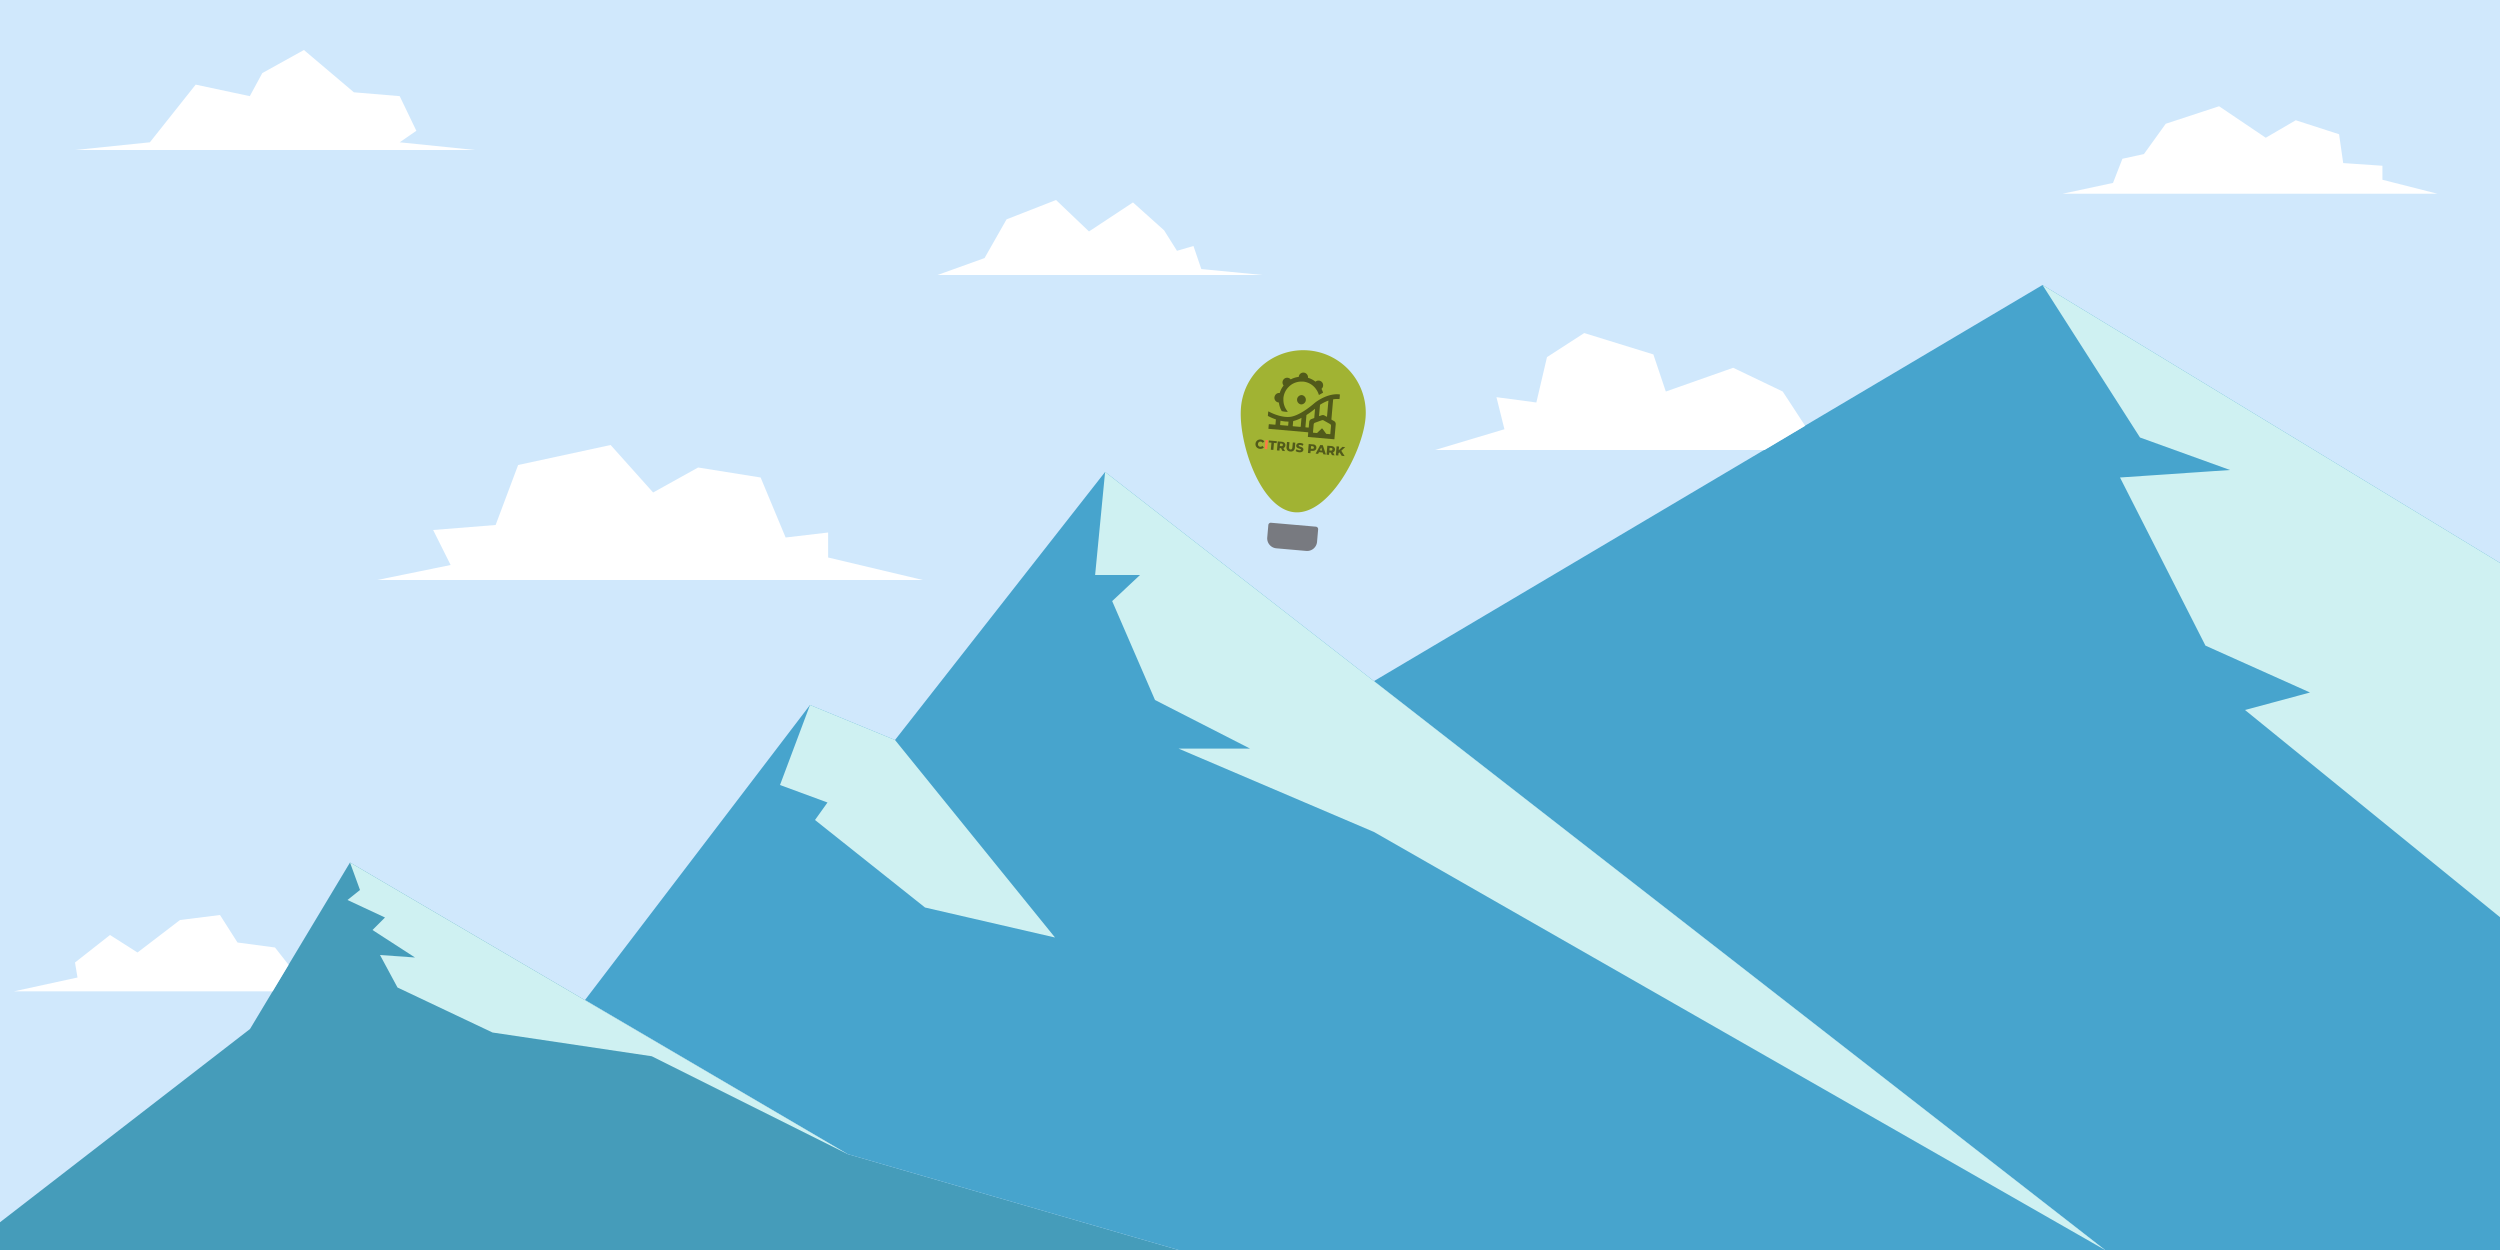 <svg id="Слой_1" data-name="Слой 1" xmlns="http://www.w3.org/2000/svg" viewBox="0 0 1000 500"><defs><style>.cls-3{fill:#47a4cd}.cls-4{fill:#cff1f2}.cls-5{fill:#fff}.cls-8{fill:#515a1a}</style></defs><path fill="#d0e8fc" d="M0 0h1000v500H0z"/><path fill="#459cba" d="M0 488.9l100-77.3 40-66.6 199 116.62L471.4 500H0v-11.1z"/><path class="cls-3" d="M234 400l90-118 34 14 84.04-107.22L842.01 500H471.4L339 461.62 234 400z"/><path class="cls-3" d="M549.57 272.45L817 114l183 111.16V500H842.01L549.57 272.45z"/><path class="cls-4" d="M817 114l39 61 36 13-44 3 34.18 67.25L924 277l-26 7 102 82.88V225.16L817 114zM842.01 500L549.57 332.78l-78.17-33.35H500L462 280l-17.13-39.56L456 230h-17.95l3.99-41.22L842.01 500zM324 282l-12 32 19 7-5 7 44 35 52 12-64-79-34-14zM339 461.62l-78.3-39.12L197 413l-38-18-7-13 14 1-17-11 5-5-15-7 5-4-4-11 199 116.62z"/><path class="cls-5" d="M344.25 232H150.86l29.39-6-7-14 25-2 9-24 37-8 17 19 18-10 25 4 10 24 17-2v10l37.89 9h-24.89zM109.04 396.54H5.55L31 391l-1-6 14-11 11 7 17-13 16-2 7 11 15 2 5.42 6.92-6.38 10.62zM705.81 180H574l27.77-8.31-3.19-12.82 15.96 2.13 4.26-18.16 14.89-9.62 27.66 8.55 4.98 14.84 26.94-9.5 19.82 9.5 8.97 13.72-16.25 9.67zM51.62 60H190l-30.12-3.08 6.66-4.61-6.66-13.85-18.32-1.54L121.57 20l-16.65 9.23-5 9.23-21.65-4.61-18.32 23.07L30 60h21.62zM392.56 110H505l-24.47-2.38-3.15-9.23-6.59 1.93-5.15-8.19-12.45-11.16-17.59 11.61L422.41 80l-19.79 7.74-8.8 15.49L375 110h17.56zM957.9 77.5H825l20.2-4.33 3.77-9.67 8.6-1.87 8.73-12.13 21.33-7 18.67 12.6 12-7 17.33 5.6 1.65 11.53 15.69 1.07v5.6L975 77.5h-17.1z"/><path d="M507.95 209.87h18a1 1 0 011 1v5a4 4 0 01-4 4h-12a4 4 0 01-4-4v-5a1 1 0 011-1z" transform="rotate(5 516.976 214.82)" fill="#787a80"/><path d="M546.21 167.24C545 181 531.58 206.11 517.82 204.9s-22.62-28.27-21.42-42a25 25 0 1149.81 4.36z" fill="#a1b333"/><path class="cls-8" d="M503 179.21a1.84 1.84 0 01-.8-1.71 1.75 1.75 0 01.34-.94 1.72 1.72 0 01.75-.61 2.09 2.09 0 011-.15 2.16 2.16 0 01.86.25 1.76 1.76 0 01.59.56l-.68.53a1 1 0 00-.79-.49 1 1 0 00-.53.08.84.84 0 00-.37.33 1 1 0 00-.17.53 1.06 1.06 0 00.07.54.83.83 0 00.32.39 1 1 0 001.36-.17l.59.64a1.8 1.8 0 01-.69.45 2.32 2.32 0 01-.89.1 2.19 2.19 0 01-.96-.33z"/><path d="M506.2 176l1 .09-.32 3.59-1-.09z" fill="#ff7847"/><path class="cls-8" d="M508.58 177.06l-1.08-.06.07-.81 3.16.28-.07.8-1.08-.09-.24 2.79-1-.09zM512.41 179.24h-.55l-.08 1-1-.09.31-3.59 1.61.14a1.93 1.93 0 01.81.24 1.14 1.14 0 01.51.51 1.31 1.31 0 01.13.72 1.38 1.38 0 01-.24.66 1.2 1.2 0 01-.55.41l.66 1.2-1.07-.1zm.62-1.65a.62.62 0 00-.45-.18h-.55l-.1 1 .56.05a.63.63 0 00.47-.1.47.47 0 00.19-.37.45.45 0 00-.15-.4zM514.94 180.06a1.7 1.7 0 01-.32-1.28l.17-2 1 .09-.17 2c0 .58.14.88.59.92s.69-.23.74-.8l.17-2 1 .08-.17 2a1.66 1.66 0 01-.55 1.2 1.6 1.6 0 01-1.25.33 1.63 1.63 0 01-1.21-.54zM518.87 180.73a2.07 2.07 0 01-.63-.34l.4-.72a1.87 1.87 0 00.52.3 1.66 1.66 0 00.61.15q.57.06.6-.24a.25.25 0 00-.15-.24 2.32 2.32 0 00-.51-.2 5 5 0 01-.65-.25 1.14 1.14 0 01-.43-.36.91.91 0 01-.14-.61 1.1 1.1 0 01.23-.58 1.2 1.2 0 01.56-.37 2.19 2.19 0 01.87-.08 3 3 0 01.68.14 1.91 1.91 0 01.57.29l-.37.72a2.07 2.07 0 00-.95-.36.81.81 0 00-.44.05.27.27 0 00-.16.22.23.23 0 00.15.23 2.41 2.41 0 00.5.2 5.1 5.1 0 01.65.24 1.36 1.36 0 01.43.36.86.86 0 01.14.61 1 1 0 01-.22.57 1.21 1.21 0 01-.57.37 2 2 0 01-.87.08 2.87 2.87 0 01-.82-.18zM525.92 177.93a1.29 1.29 0 01.5.51 1.41 1.41 0 01-.12 1.41 1.26 1.26 0 01-.59.41 1.88 1.88 0 01-.84.09h-.61l-.09.93-1-.08.31-3.59 1.61.14a1.88 1.88 0 01.83.18zm-.57 1.52a.46.46 0 00.19-.38.46.46 0 00-.12-.4.67.67 0 00-.45-.18l-.55-.05-.09 1.05h.55a.68.68 0 00.47-.04zM529.08 181l-1.49-.13-.34.67-1-.09 1.87-3.45 1 .08 1.24 3.73-1-.09zm-.23-.77l-.35-1.23-.55 1.11zM532.24 181h-.55l-.08.95-1-.08.32-3.59 1.61.14a1.79 1.79 0 01.81.23 1.25 1.25 0 01.51.51 1.23 1.23 0 01.12.72 1.34 1.34 0 01-.23.67 1.27 1.27 0 01-.55.41l.66 1.19-1.07-.09zm.62-1.66a.72.72 0 00-.45-.18h-.56l-.09 1.06h.55a.69.69 0 00.48-.09.52.52 0 00.19-.38.53.53 0 00-.12-.43zM535.81 180.94l-.41.37-.08.9-1-.09.31-3.59 1 .09-.14 1.49 1.5-1.37 1.09.09-1.57 1.47 1.34 2.13-1.16-.1zM514.91 164.75a.13.13 0 00.11-.21 7.22 7.22 0 01-1.66-4.64v-.62a4.38 4.38 0 01.08-.62 7.17 7.17 0 011.92-3.78 7.58 7.58 0 011.15-1 7.21 7.21 0 014.05-1.25h.61a6 6 0 01.61.08 7.15 7.15 0 014.73 3.09 6.93 6.93 0 011 2.06.14.14 0 00.2.08c.43-.27.91-.54 1.42-.8a.14.14 0 00.07-.16 9.15 9.15 0 00-.61-1.44 1.87 1.87 0 00.6-1.91 1.82 1.82 0 00-1.65-1.39 1.83 1.83 0 00-1.34.43 9.18 9.18 0 00-3-1.56.17.17 0 010-.07 1.87 1.87 0 00-1.71-2 1.86 1.86 0 00-2 1.72 8.82 8.82 0 00-3.2 1 1.88 1.88 0 00-1.26-.66 1.86 1.86 0 00-1.86 1.1 1.91 1.91 0 00.27 2 8.87 8.87 0 00-1.55 3h-.07a1.83 1.83 0 00-1.87 1.12 1.88 1.88 0 001.55 2.68h.05a9.09 9.09 0 001.12 3.41.1.1 0 00.09.06 11.74 11.74 0 002.15.28z"/><path class="cls-8" d="M520.42 161.77a1.88 1.88 0 00.31-3.74 1.88 1.88 0 00-.3 3.74z"/><path class="cls-8" d="M525.63 161.38c-1.68 1.45-6 4.86-9.43 5.34-2.67.37-6.18-.73-8.72-2.12a.14.14 0 00-.2.11l-.13 1.57a.11.11 0 00.07.13 20.56 20.56 0 003.14 1.35l-.17 2a.13.13 0 01-.14.12l-2.39-.21a.14.14 0 00-.15.13l-.14 1.6a.13.13 0 00.12.14l15.68 1.37a.14.14 0 01.12.15l-.14 1.6a.12.12 0 00.12.14l10.36.91a.13.13 0 00.14-.12l.52-5.88a1.36 1.36 0 00-.67-1.28l-1-.56a.14.14 0 01-.06-.13l.7-8-.45.1a8.71 8.71 0 012.86-.21.14.14 0 00.15-.12l.14-1.6a.14.14 0 00-.12-.15c-4.15-.51-8.49 2.14-10.21 3.62zm2.07.74a16.14 16.14 0 013.67-1.88l-.56 6.32a.13.13 0 01-.2.1l-.81-.46a1.3 1.3 0 00-1.12-.1l-.88.32a.14.14 0 01-.18-.14l.39-4.36zm-.65.49l-.23.2-.2.16.2-.16zm.6-.45a6.33 6.33 0 00-.54.41 6.33 6.33 0 01.54-.41zm-12.56 8.13l-2.92-.25a.14.14 0 01-.12-.15l.14-1.61a15.24 15.24 0 002 .32c.41 0 .82.05 1.21.05l-.13 1.52a.13.13 0 01-.18.12zm-4.29-2.39zm5.15.72zm.23 0h.26zm.69-.1zm3.27 2.24l-2.92-.26a.13.13 0 01-.12-.14l.17-1.93a14.64 14.64 0 003.32-1.28l-.3 3.48a.15.15 0 01-.15.11zm2-4.47h-.08zm-.52.31zm1.73 4.44l-1.06-.1a.12.12 0 01-.12-.14l.41-4.79a35.91 35.91 0 003.44-2.5l-.31 3.62a.14.14 0 01-.09.11l-1.05.38a1.36 1.36 0 00-.88 1.15l-.19 2.14a.13.13 0 01-.17.09zm3.12-7.9zm5.48 10.53l-1.4-.12a.15.15 0 01-.09-.06l-1.46-2a.26.26 0 00-.4 0l-1.78 1.71a.15.15 0 01-.11 0l-1.4-.12a.14.14 0 01-.12-.15l.28-3.16a.78.78 0 01.52-.68l2.77-1a.79.79 0 01.67.06l2.57 1.45a.79.79 0 01.4.77l-.27 3.16a.14.14 0 01-.2.12zm0-13.58q.43-.13.87-.24-.5.09-.94.22zm-.51.17l.42-.14z"/></svg>